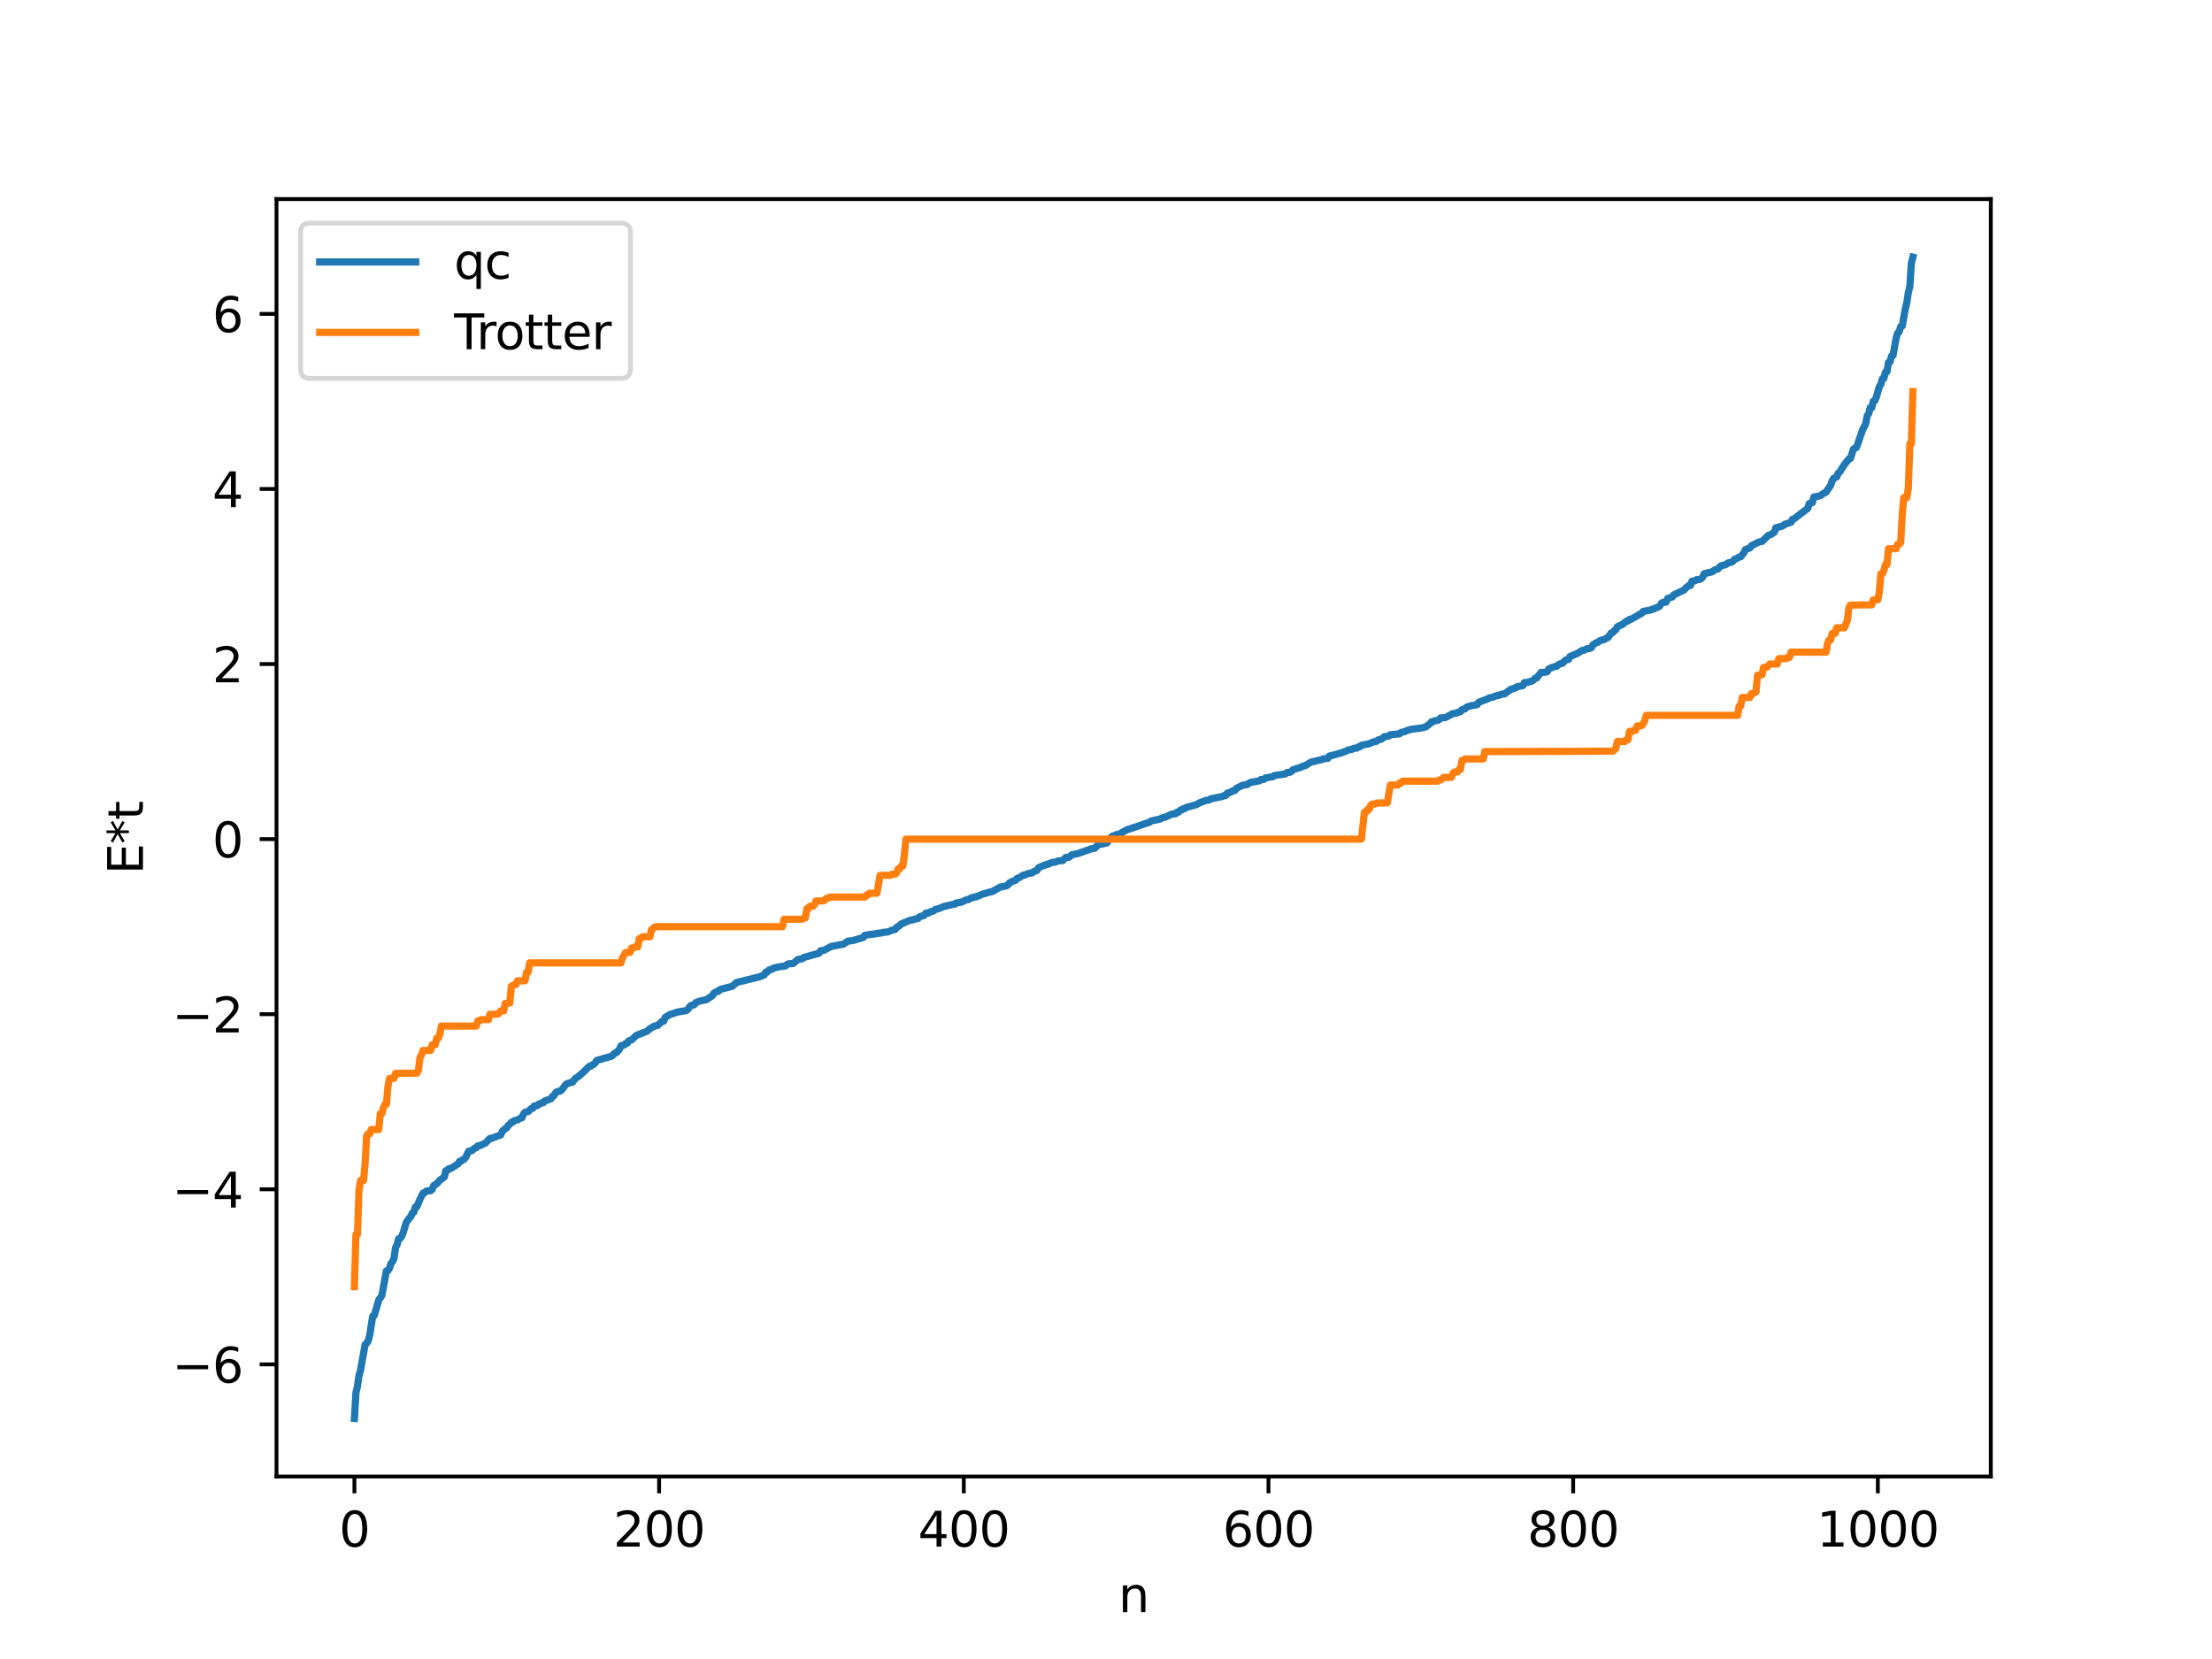 <?xml version="1.0" encoding="utf-8" standalone="no"?>
<!DOCTYPE svg PUBLIC "-//W3C//DTD SVG 1.1//EN"
  "http://www.w3.org/Graphics/SVG/1.1/DTD/svg11.dtd">
<svg xmlns:xlink="http://www.w3.org/1999/xlink" width="460.8pt" height="345.6pt" viewBox="0 0 460.8 345.6" xmlns="http://www.w3.org/2000/svg" version="1.1">
 <defs>
  <style type="text/css">*{stroke-linejoin: round; stroke-linecap: butt}</style>
 </defs>
 <g id="figure_1">
  <g id="patch_1">
   <path d="M 0 345.6 
L 460.8 345.6 
L 460.8 0 
L 0 0 
z
" style="fill: #ffffff"/>
  </g>
  <g id="axes_1">
   <g id="patch_2">
    <path d="M 57.6 307.584 
L 414.72 307.584 
L 414.72 41.472 
L 57.6 41.472 
z
" style="fill: #ffffff"/>
   </g>
   <g id="matplotlib.axis_1">
    <g id="xtick_1">
     <g id="line2d_1">
      <defs>
       <path id="mb4d2d89b2e" d="M 0 0 
L 0 3.5 
" style="stroke: #000000; stroke-width: 0.8"/>
      </defs>
      <g>
       <use xlink:href="#mb4d2d89b2e" x="73.833" y="307.584" style="stroke: #000000; stroke-width: 0.8"/>
      </g>
     </g>
     <g id="text_1">
      <!-- 0 -->
      <g transform="translate(70.651 322.182) scale(0.1 -0.1)">
       <defs>
        <path id="DejaVuSans-30" d="M 2034 4250 
Q 1547 4250 1301 3770 
Q 1056 3291 1056 2328 
Q 1056 1369 1301 889 
Q 1547 409 2034 409 
Q 2525 409 2770 889 
Q 3016 1369 3016 2328 
Q 3016 3291 2770 3770 
Q 2525 4250 2034 4250 
z
M 2034 4750 
Q 2819 4750 3233 4129 
Q 3647 3509 3647 2328 
Q 3647 1150 3233 529 
Q 2819 -91 2034 -91 
Q 1250 -91 836 529 
Q 422 1150 422 2328 
Q 422 3509 836 4129 
Q 1250 4750 2034 4750 
z
" transform="scale(0.016)"/>
       </defs>
       <use xlink:href="#DejaVuSans-30"/>
      </g>
     </g>
    </g>
    <g id="xtick_2">
     <g id="line2d_2">
      <g>
       <use xlink:href="#mb4d2d89b2e" x="137.304" y="307.584" style="stroke: #000000; stroke-width: 0.8"/>
      </g>
     </g>
     <g id="text_2">
      <!-- 200 -->
      <g transform="translate(127.76 322.182) scale(0.1 -0.1)">
       <defs>
        <path id="DejaVuSans-32" d="M 1228 531 
L 3431 531 
L 3431 0 
L 469 0 
L 469 531 
Q 828 903 1448 1529 
Q 2069 2156 2228 2338 
Q 2531 2678 2651 2914 
Q 2772 3150 2772 3378 
Q 2772 3750 2511 3984 
Q 2250 4219 1831 4219 
Q 1534 4219 1204 4116 
Q 875 4013 500 3803 
L 500 4441 
Q 881 4594 1212 4672 
Q 1544 4750 1819 4750 
Q 2544 4750 2975 4387 
Q 3406 4025 3406 3419 
Q 3406 3131 3298 2873 
Q 3191 2616 2906 2266 
Q 2828 2175 2409 1742 
Q 1991 1309 1228 531 
z
" transform="scale(0.016)"/>
       </defs>
       <use xlink:href="#DejaVuSans-32"/>
       <use xlink:href="#DejaVuSans-30" x="63.623"/>
       <use xlink:href="#DejaVuSans-30" x="127.246"/>
      </g>
     </g>
    </g>
    <g id="xtick_3">
     <g id="line2d_3">
      <g>
       <use xlink:href="#mb4d2d89b2e" x="200.775" y="307.584" style="stroke: #000000; stroke-width: 0.8"/>
      </g>
     </g>
     <g id="text_3">
      <!-- 400 -->
      <g transform="translate(191.231 322.182) scale(0.1 -0.1)">
       <defs>
        <path id="DejaVuSans-34" d="M 2419 4116 
L 825 1625 
L 2419 1625 
L 2419 4116 
z
M 2253 4666 
L 3047 4666 
L 3047 1625 
L 3713 1625 
L 3713 1100 
L 3047 1100 
L 3047 0 
L 2419 0 
L 2419 1100 
L 313 1100 
L 313 1709 
L 2253 4666 
z
" transform="scale(0.016)"/>
       </defs>
       <use xlink:href="#DejaVuSans-34"/>
       <use xlink:href="#DejaVuSans-30" x="63.623"/>
       <use xlink:href="#DejaVuSans-30" x="127.246"/>
      </g>
     </g>
    </g>
    <g id="xtick_4">
     <g id="line2d_4">
      <g>
       <use xlink:href="#mb4d2d89b2e" x="264.246" y="307.584" style="stroke: #000000; stroke-width: 0.8"/>
      </g>
     </g>
     <g id="text_4">
      <!-- 600 -->
      <g transform="translate(254.702 322.182) scale(0.1 -0.1)">
       <defs>
        <path id="DejaVuSans-36" d="M 2113 2584 
Q 1688 2584 1439 2293 
Q 1191 2003 1191 1497 
Q 1191 994 1439 701 
Q 1688 409 2113 409 
Q 2538 409 2786 701 
Q 3034 994 3034 1497 
Q 3034 2003 2786 2293 
Q 2538 2584 2113 2584 
z
M 3366 4563 
L 3366 3988 
Q 3128 4100 2886 4159 
Q 2644 4219 2406 4219 
Q 1781 4219 1451 3797 
Q 1122 3375 1075 2522 
Q 1259 2794 1537 2939 
Q 1816 3084 2150 3084 
Q 2853 3084 3261 2657 
Q 3669 2231 3669 1497 
Q 3669 778 3244 343 
Q 2819 -91 2113 -91 
Q 1303 -91 875 529 
Q 447 1150 447 2328 
Q 447 3434 972 4092 
Q 1497 4750 2381 4750 
Q 2619 4750 2861 4703 
Q 3103 4656 3366 4563 
z
" transform="scale(0.016)"/>
       </defs>
       <use xlink:href="#DejaVuSans-36"/>
       <use xlink:href="#DejaVuSans-30" x="63.623"/>
       <use xlink:href="#DejaVuSans-30" x="127.246"/>
      </g>
     </g>
    </g>
    <g id="xtick_5">
     <g id="line2d_5">
      <g>
       <use xlink:href="#mb4d2d89b2e" x="327.717" y="307.584" style="stroke: #000000; stroke-width: 0.8"/>
      </g>
     </g>
     <g id="text_5">
      <!-- 800 -->
      <g transform="translate(318.173 322.182) scale(0.1 -0.1)">
       <defs>
        <path id="DejaVuSans-38" d="M 2034 2216 
Q 1584 2216 1326 1975 
Q 1069 1734 1069 1313 
Q 1069 891 1326 650 
Q 1584 409 2034 409 
Q 2484 409 2743 651 
Q 3003 894 3003 1313 
Q 3003 1734 2745 1975 
Q 2488 2216 2034 2216 
z
M 1403 2484 
Q 997 2584 770 2862 
Q 544 3141 544 3541 
Q 544 4100 942 4425 
Q 1341 4750 2034 4750 
Q 2731 4750 3128 4425 
Q 3525 4100 3525 3541 
Q 3525 3141 3298 2862 
Q 3072 2584 2669 2484 
Q 3125 2378 3379 2068 
Q 3634 1759 3634 1313 
Q 3634 634 3220 271 
Q 2806 -91 2034 -91 
Q 1263 -91 848 271 
Q 434 634 434 1313 
Q 434 1759 690 2068 
Q 947 2378 1403 2484 
z
M 1172 3481 
Q 1172 3119 1398 2916 
Q 1625 2713 2034 2713 
Q 2441 2713 2670 2916 
Q 2900 3119 2900 3481 
Q 2900 3844 2670 4047 
Q 2441 4250 2034 4250 
Q 1625 4250 1398 4047 
Q 1172 3844 1172 3481 
z
" transform="scale(0.016)"/>
       </defs>
       <use xlink:href="#DejaVuSans-38"/>
       <use xlink:href="#DejaVuSans-30" x="63.623"/>
       <use xlink:href="#DejaVuSans-30" x="127.246"/>
      </g>
     </g>
    </g>
    <g id="xtick_6">
     <g id="line2d_6">
      <g>
       <use xlink:href="#mb4d2d89b2e" x="391.188" y="307.584" style="stroke: #000000; stroke-width: 0.8"/>
      </g>
     </g>
     <g id="text_6">
      <!-- 1000 -->
      <g transform="translate(378.463 322.182) scale(0.1 -0.1)">
       <defs>
        <path id="DejaVuSans-31" d="M 794 531 
L 1825 531 
L 1825 4091 
L 703 3866 
L 703 4441 
L 1819 4666 
L 2450 4666 
L 2450 531 
L 3481 531 
L 3481 0 
L 794 0 
L 794 531 
z
" transform="scale(0.016)"/>
       </defs>
       <use xlink:href="#DejaVuSans-31"/>
       <use xlink:href="#DejaVuSans-30" x="63.623"/>
       <use xlink:href="#DejaVuSans-30" x="127.246"/>
       <use xlink:href="#DejaVuSans-30" x="190.869"/>
      </g>
     </g>
    </g>
    <g id="text_7">
     <!-- n -->
     <g transform="translate(232.991 335.861) scale(0.1 -0.1)">
      <defs>
       <path id="DejaVuSans-6e" d="M 3513 2113 
L 3513 0 
L 2938 0 
L 2938 2094 
Q 2938 2591 2744 2837 
Q 2550 3084 2163 3084 
Q 1697 3084 1428 2787 
Q 1159 2491 1159 1978 
L 1159 0 
L 581 0 
L 581 3500 
L 1159 3500 
L 1159 2956 
Q 1366 3272 1645 3428 
Q 1925 3584 2291 3584 
Q 2894 3584 3203 3211 
Q 3513 2838 3513 2113 
z
" transform="scale(0.016)"/>
      </defs>
      <use xlink:href="#DejaVuSans-6e"/>
     </g>
    </g>
   </g>
   <g id="matplotlib.axis_2">
    <g id="ytick_1">
     <g id="line2d_7">
      <defs>
       <path id="m3ec7893b90" d="M 0 0 
L -3.5 0 
" style="stroke: #000000; stroke-width: 0.8"/>
      </defs>
      <g>
       <use xlink:href="#m3ec7893b90" x="57.6" y="284.223" style="stroke: #000000; stroke-width: 0.8"/>
      </g>
     </g>
     <g id="text_8">
      <!-- −6 -->
      <g transform="translate(35.858 288.022) scale(0.1 -0.1)">
       <defs>
        <path id="DejaVuSans-2212" d="M 678 2272 
L 4684 2272 
L 4684 1741 
L 678 1741 
L 678 2272 
z
" transform="scale(0.016)"/>
       </defs>
       <use xlink:href="#DejaVuSans-2212"/>
       <use xlink:href="#DejaVuSans-36" x="83.789"/>
      </g>
     </g>
    </g>
    <g id="ytick_2">
     <g id="line2d_8">
      <g>
       <use xlink:href="#m3ec7893b90" x="57.6" y="247.75" style="stroke: #000000; stroke-width: 0.8"/>
      </g>
     </g>
     <g id="text_9">
      <!-- −4 -->
      <g transform="translate(35.858 251.549) scale(0.1 -0.1)">
       <use xlink:href="#DejaVuSans-2212"/>
       <use xlink:href="#DejaVuSans-34" x="83.789"/>
      </g>
     </g>
    </g>
    <g id="ytick_3">
     <g id="line2d_9">
      <g>
       <use xlink:href="#m3ec7893b90" x="57.6" y="211.277" style="stroke: #000000; stroke-width: 0.8"/>
      </g>
     </g>
     <g id="text_10">
      <!-- −2 -->
      <g transform="translate(35.858 215.076) scale(0.1 -0.1)">
       <use xlink:href="#DejaVuSans-2212"/>
       <use xlink:href="#DejaVuSans-32" x="83.789"/>
      </g>
     </g>
    </g>
    <g id="ytick_4">
     <g id="line2d_10">
      <g>
       <use xlink:href="#m3ec7893b90" x="57.6" y="174.804" style="stroke: #000000; stroke-width: 0.8"/>
      </g>
     </g>
     <g id="text_11">
      <!-- 0 -->
      <g transform="translate(44.237 178.603) scale(0.1 -0.1)">
       <use xlink:href="#DejaVuSans-30"/>
      </g>
     </g>
    </g>
    <g id="ytick_5">
     <g id="line2d_11">
      <g>
       <use xlink:href="#m3ec7893b90" x="57.6" y="138.331" style="stroke: #000000; stroke-width: 0.8"/>
      </g>
     </g>
     <g id="text_12">
      <!-- 2 -->
      <g transform="translate(44.237 142.131) scale(0.1 -0.1)">
       <use xlink:href="#DejaVuSans-32"/>
      </g>
     </g>
    </g>
    <g id="ytick_6">
     <g id="line2d_12">
      <g>
       <use xlink:href="#m3ec7893b90" x="57.6" y="101.858" style="stroke: #000000; stroke-width: 0.8"/>
      </g>
     </g>
     <g id="text_13">
      <!-- 4 -->
      <g transform="translate(44.237 105.658) scale(0.1 -0.1)">
       <use xlink:href="#DejaVuSans-34"/>
      </g>
     </g>
    </g>
    <g id="ytick_7">
     <g id="line2d_13">
      <g>
       <use xlink:href="#m3ec7893b90" x="57.6" y="65.386" style="stroke: #000000; stroke-width: 0.8"/>
      </g>
     </g>
     <g id="text_14">
      <!-- 6 -->
      <g transform="translate(44.237 69.185) scale(0.1 -0.1)">
       <use xlink:href="#DejaVuSans-36"/>
      </g>
     </g>
    </g>
    <g id="text_15">
     <!-- E*t -->
     <g transform="translate(29.778 182.148) rotate(-90) scale(0.1 -0.1)">
      <defs>
       <path id="DejaVuSans-45" d="M 628 4666 
L 3578 4666 
L 3578 4134 
L 1259 4134 
L 1259 2753 
L 3481 2753 
L 3481 2222 
L 1259 2222 
L 1259 531 
L 3634 531 
L 3634 0 
L 628 0 
L 628 4666 
z
" transform="scale(0.016)"/>
       <path id="DejaVuSans-2a" d="M 3009 3897 
L 1888 3291 
L 3009 2681 
L 2828 2375 
L 1778 3009 
L 1778 1831 
L 1422 1831 
L 1422 3009 
L 372 2375 
L 191 2681 
L 1313 3291 
L 191 3897 
L 372 4206 
L 1422 3572 
L 1422 4750 
L 1778 4750 
L 1778 3572 
L 2828 4206 
L 3009 3897 
z
" transform="scale(0.016)"/>
       <path id="DejaVuSans-74" d="M 1172 4494 
L 1172 3500 
L 2356 3500 
L 2356 3053 
L 1172 3053 
L 1172 1153 
Q 1172 725 1289 603 
Q 1406 481 1766 481 
L 2356 481 
L 2356 0 
L 1766 0 
Q 1100 0 847 248 
Q 594 497 594 1153 
L 594 3053 
L 172 3053 
L 172 3500 
L 594 3500 
L 594 4494 
L 1172 4494 
z
" transform="scale(0.016)"/>
      </defs>
      <use xlink:href="#DejaVuSans-45"/>
      <use xlink:href="#DejaVuSans-2a" x="63.184"/>
      <use xlink:href="#DejaVuSans-74" x="113.184"/>
     </g>
    </g>
   </g>
   <g id="line2d_14">
    <path d="M 73.833 295.488 
L 74.15 290.129 
L 74.467 288.801 
L 74.785 286.51 
L 75.102 285.467 
L 76.054 280.109 
L 76.372 279.826 
L 76.689 279.359 
L 77.006 278.241 
L 77.641 274.174 
L 77.958 274.048 
L 78.91 270.804 
L 79.545 269.879 
L 80.497 264.735 
L 80.815 264.696 
L 81.132 264.214 
L 81.449 263.196 
L 81.767 262.856 
L 82.084 262.112 
L 82.401 259.858 
L 82.719 259.331 
L 83.036 258.061 
L 83.353 258.004 
L 83.671 257.567 
L 83.988 256.795 
L 84.623 254.675 
L 85.258 253.752 
L 85.575 253.474 
L 85.892 252.686 
L 86.21 252.532 
L 86.527 251.444 
L 86.844 251.376 
L 87.479 249.847 
L 88.114 248.568 
L 88.431 248.495 
L 88.748 248.14 
L 89.7 248.035 
L 90.018 247.804 
L 90.335 246.998 
L 90.97 246.6 
L 91.605 245.887 
L 92.557 245.198 
L 92.874 243.878 
L 93.191 243.81 
L 93.509 243.453 
L 93.826 243.452 
L 95.413 242.471 
L 95.73 241.934 
L 96.048 241.903 
L 96.365 241.601 
L 96.682 241.495 
L 97 241.119 
L 97.634 239.825 
L 98.269 239.711 
L 98.904 239.164 
L 99.221 239.092 
L 99.539 238.701 
L 99.856 238.699 
L 101.125 238.119 
L 102.077 237.137 
L 102.395 237.131 
L 103.981 236.545 
L 104.299 236.448 
L 104.616 235.719 
L 104.934 235.361 
L 105.568 234.932 
L 105.886 234.433 
L 106.203 234.197 
L 106.52 233.791 
L 106.838 233.74 
L 107.155 233.441 
L 107.79 233.317 
L 108.424 232.929 
L 108.742 232.847 
L 109.059 232.057 
L 109.377 231.698 
L 110.011 231.562 
L 110.646 230.95 
L 110.963 230.891 
L 111.281 230.398 
L 111.915 230.338 
L 112.233 230.004 
L 112.55 229.938 
L 112.867 229.717 
L 113.185 229.693 
L 113.502 229.34 
L 114.772 228.909 
L 115.089 228.4 
L 115.406 228.24 
L 115.724 227.689 
L 116.041 227.416 
L 116.676 227.292 
L 116.993 227.076 
L 117.945 225.841 
L 118.897 225.493 
L 119.215 225.489 
L 119.849 224.656 
L 120.484 224.26 
L 121.753 223.143 
L 122.705 222.174 
L 123.023 222.142 
L 123.34 221.855 
L 123.658 221.734 
L 123.975 221.454 
L 124.292 220.927 
L 124.927 220.733 
L 127.466 220 
L 128.1 219.358 
L 128.418 219.287 
L 129.053 218.567 
L 129.37 217.845 
L 130.005 217.703 
L 130.322 217.395 
L 130.639 217.347 
L 130.957 216.832 
L 131.591 216.628 
L 132.543 215.699 
L 134.765 214.834 
L 135.4 214.294 
L 136.352 213.735 
L 136.986 213.614 
L 137.939 212.743 
L 138.256 212.738 
L 138.573 211.947 
L 139.525 211.359 
L 140.477 211.056 
L 141.112 210.829 
L 142.699 210.571 
L 143.016 210.469 
L 143.334 210.235 
L 143.651 209.739 
L 143.968 209.459 
L 144.603 209.326 
L 144.92 208.885 
L 145.555 208.62 
L 146.19 208.437 
L 147.142 208.257 
L 148.411 207.402 
L 148.729 206.894 
L 149.363 206.518 
L 149.681 206.502 
L 149.998 206.125 
L 152.537 205.456 
L 153.489 204.656 
L 158.249 203.482 
L 158.884 203.212 
L 159.201 203.092 
L 159.519 202.521 
L 159.836 202.501 
L 160.153 202.11 
L 160.471 201.957 
L 160.788 201.951 
L 161.105 201.686 
L 162.375 201.386 
L 163.644 201.223 
L 163.962 200.913 
L 164.279 200.778 
L 165.231 200.725 
L 166.183 199.889 
L 167.135 199.722 
L 167.453 199.459 
L 170.626 198.572 
L 170.943 198.048 
L 171.578 197.991 
L 173.165 197.158 
L 175.704 196.686 
L 176.656 196.046 
L 177.608 195.951 
L 179.829 195.287 
L 180.147 194.842 
L 180.781 194.743 
L 181.734 194.607 
L 182.368 194.528 
L 183.003 194.402 
L 183.638 194.355 
L 183.955 194.22 
L 184.907 194.151 
L 185.859 193.773 
L 186.494 193.606 
L 186.811 193.173 
L 187.129 193.028 
L 187.763 192.471 
L 189.667 191.674 
L 189.985 191.669 
L 190.937 191.37 
L 191.254 191.328 
L 191.572 190.978 
L 192.524 190.681 
L 192.841 190.235 
L 193.476 190.193 
L 193.793 189.942 
L 194.428 189.803 
L 194.745 189.505 
L 195.697 189.227 
L 196.649 188.838 
L 198.553 188.385 
L 198.871 188.369 
L 199.188 188.11 
L 200.14 187.98 
L 200.775 187.696 
L 201.41 187.407 
L 201.727 187.398 
L 202.362 187.022 
L 202.679 186.997 
L 202.996 186.847 
L 203.314 186.844 
L 203.631 186.66 
L 203.948 186.612 
L 204.583 186.291 
L 206.17 185.844 
L 206.805 185.688 
L 208.391 184.782 
L 209.661 184.543 
L 209.978 184.338 
L 210.296 183.909 
L 210.93 183.592 
L 211.565 183.377 
L 211.882 182.989 
L 212.2 182.899 
L 213.152 182.32 
L 213.469 182.29 
L 214.104 182.001 
L 215.056 181.806 
L 215.373 181.544 
L 216.008 181.332 
L 216.325 180.776 
L 216.96 180.493 
L 217.912 180.102 
L 218.229 180.069 
L 219.181 179.645 
L 219.816 179.603 
L 220.451 179.34 
L 221.403 179.264 
L 222.038 178.607 
L 222.672 178.586 
L 223.307 178.056 
L 224.577 177.808 
L 227.433 176.788 
L 228.067 176.708 
L 228.702 176.033 
L 230.606 175.59 
L 231.241 174.604 
L 231.876 174.123 
L 232.193 174.092 
L 232.51 173.876 
L 233.145 173.757 
L 234.732 172.869 
L 235.367 172.662 
L 239.492 171.269 
L 239.81 171.017 
L 241.714 170.623 
L 242.031 170.386 
L 242.666 170.246 
L 244.253 169.554 
L 244.887 169.528 
L 245.205 169.194 
L 245.522 169.185 
L 245.839 168.801 
L 246.157 168.743 
L 246.474 168.472 
L 246.791 168.449 
L 247.109 168.205 
L 249.013 167.696 
L 249.965 167.217 
L 251.234 166.737 
L 251.869 166.661 
L 252.186 166.421 
L 254.725 165.904 
L 255.043 165.707 
L 255.36 165.702 
L 255.677 165.2 
L 255.995 165.2 
L 256.312 164.991 
L 256.629 164.922 
L 256.947 164.671 
L 257.264 164.655 
L 257.581 164.226 
L 258.851 163.584 
L 259.803 163.444 
L 260.438 162.997 
L 262.342 162.666 
L 262.659 162.404 
L 263.294 162.355 
L 263.611 162.064 
L 265.198 161.787 
L 265.515 161.547 
L 267.737 161.233 
L 268.054 160.953 
L 268.689 160.885 
L 269.006 160.73 
L 269.324 160.359 
L 270.91 159.862 
L 271.545 159.552 
L 271.862 159.53 
L 273.132 158.747 
L 274.084 158.551 
L 274.719 158.366 
L 275.353 158.25 
L 275.671 158.088 
L 276.623 157.975 
L 276.94 157.493 
L 278.21 157.183 
L 279.479 156.81 
L 280.431 156.461 
L 280.748 156.271 
L 281.7 156.07 
L 282.018 155.888 
L 282.653 155.843 
L 282.97 155.597 
L 283.287 155.572 
L 283.605 155.265 
L 285.191 154.93 
L 286.143 154.552 
L 286.778 154.405 
L 287.096 154.136 
L 287.73 154.01 
L 288.365 153.481 
L 289.317 153.325 
L 289.634 153.054 
L 291.539 152.867 
L 291.856 152.576 
L 292.491 152.452 
L 293.443 152.071 
L 294.077 151.919 
L 295.981 151.67 
L 296.934 151.457 
L 297.886 150.779 
L 298.203 150.359 
L 298.52 150.341 
L 298.838 150.155 
L 299.472 150.075 
L 299.79 149.912 
L 300.107 149.538 
L 301.059 149.501 
L 302.646 148.658 
L 303.281 148.584 
L 303.915 148.323 
L 304.233 148.26 
L 304.55 147.846 
L 305.185 147.674 
L 305.502 147.31 
L 306.454 147.012 
L 307.089 146.909 
L 307.724 146.787 
L 308.041 146.297 
L 309.945 145.583 
L 310.262 145.38 
L 310.897 145.27 
L 311.849 144.881 
L 312.167 144.873 
L 312.801 144.633 
L 313.436 144.546 
L 314.705 143.611 
L 315.658 143.32 
L 315.975 143.074 
L 317.244 142.83 
L 317.562 142.185 
L 318.196 142.175 
L 318.514 142.016 
L 318.831 142.015 
L 319.466 141.676 
L 319.783 141.291 
L 320.1 141.252 
L 321.053 140.078 
L 322.005 140.034 
L 322.322 139.92 
L 322.639 139.351 
L 323.274 139.06 
L 323.909 138.851 
L 324.226 138.832 
L 324.861 138.324 
L 325.496 138.17 
L 326.13 137.508 
L 326.765 137.359 
L 327.082 136.758 
L 328.669 136.08 
L 329.621 135.489 
L 329.939 135.469 
L 330.573 135.148 
L 331.208 135.073 
L 331.525 134.906 
L 331.843 134.354 
L 332.477 133.924 
L 332.795 133.818 
L 333.429 133.389 
L 334.064 133.274 
L 334.699 132.924 
L 335.016 132.772 
L 335.651 131.858 
L 335.968 131.78 
L 336.286 131.36 
L 336.603 131.201 
L 336.92 130.57 
L 337.555 130.238 
L 337.872 130.156 
L 338.824 129.389 
L 339.142 129.35 
L 339.459 129.032 
L 339.777 129.01 
L 341.998 127.746 
L 342.315 127.361 
L 343.902 127.064 
L 344.22 126.889 
L 344.537 126.873 
L 344.854 126.654 
L 345.489 126.452 
L 345.806 126.168 
L 346.124 125.629 
L 346.441 125.483 
L 347.076 125.432 
L 347.393 124.674 
L 348.345 124.368 
L 348.662 123.929 
L 350.884 122.873 
L 351.201 122.453 
L 351.836 121.975 
L 352.153 121.96 
L 352.471 121.066 
L 353.105 120.993 
L 353.423 120.753 
L 354.058 120.714 
L 354.375 120.576 
L 354.692 120.243 
L 355.01 119.528 
L 355.962 119.275 
L 356.596 119.157 
L 357.231 118.721 
L 357.866 118.532 
L 358.5 117.868 
L 359.453 117.644 
L 360.087 117.223 
L 360.722 117.095 
L 361.039 116.909 
L 361.357 116.488 
L 361.674 116.404 
L 362.309 116.04 
L 362.626 115.997 
L 363.261 115.166 
L 363.578 114.497 
L 364.53 114.141 
L 364.848 113.701 
L 366.434 112.885 
L 367.069 112.791 
L 368.339 111.55 
L 368.973 111.31 
L 369.608 110.89 
L 369.925 109.961 
L 371.195 109.619 
L 371.512 109.474 
L 371.829 109.206 
L 373.099 108.796 
L 373.416 108.171 
L 373.734 108.082 
L 376.59 105.896 
L 376.907 104.903 
L 377.542 104.698 
L 377.859 103.534 
L 378.811 103.364 
L 379.129 103.29 
L 379.763 102.863 
L 380.398 102.512 
L 381.35 101.111 
L 381.667 100.188 
L 381.985 99.649 
L 382.62 99.353 
L 382.937 98.578 
L 383.254 98.324 
L 384.206 96.805 
L 385.158 95.609 
L 385.476 95.5 
L 386.11 93.542 
L 386.745 93.214 
L 388.015 89.532 
L 388.649 88.325 
L 388.967 86.641 
L 389.284 86.166 
L 389.601 84.942 
L 389.919 84.941 
L 390.236 83.611 
L 390.553 83.478 
L 390.871 82.743 
L 391.505 80.521 
L 391.823 80.029 
L 392.14 78.883 
L 392.458 78.821 
L 392.775 77.533 
L 393.092 77.418 
L 393.41 75.499 
L 393.727 75.395 
L 394.044 74.168 
L 394.362 74.035 
L 394.996 70.437 
L 395.314 69.379 
L 395.631 69.131 
L 395.948 68.029 
L 396.266 67.915 
L 396.9 64.378 
L 397.218 63.072 
L 397.535 60.994 
L 397.853 59.688 
L 398.17 54.874 
L 398.487 53.568 
L 398.487 53.568 
" clip-path="url(#p1028a245e2)" style="fill: none; stroke: #1f77b4; stroke-width: 1.5; stroke-linecap: square"/>
   </g>
   <g id="line2d_15">
    <path d="M 73.833 268.036 
L 74.15 257.157 
L 74.467 257.157 
L 74.785 247.858 
L 75.102 245.926 
L 75.737 245.926 
L 76.054 242.446 
L 76.372 236.573 
L 76.689 236.212 
L 77.006 236.212 
L 77.324 235.303 
L 78.91 235.303 
L 79.228 231.989 
L 79.545 231.989 
L 79.862 230.79 
L 80.18 230.049 
L 80.497 230.049 
L 80.815 226.384 
L 81.132 224.66 
L 82.084 224.63 
L 82.401 223.609 
L 86.844 223.551 
L 87.162 222.992 
L 87.479 220.337 
L 87.796 219.75 
L 88.114 218.831 
L 89.7 218.831 
L 90.018 217.656 
L 90.653 217.656 
L 90.97 216.292 
L 91.287 216.292 
L 91.605 215.581 
L 91.922 213.753 
L 99.221 213.753 
L 99.539 212.664 
L 99.856 212.664 
L 100.173 212.406 
L 101.76 212.406 
L 102.077 211.277 
L 103.664 211.277 
L 103.981 211.022 
L 104.299 210.582 
L 104.934 210.582 
L 105.251 209.034 
L 106.203 208.956 
L 106.52 205.461 
L 107.155 205.116 
L 107.472 205.116 
L 107.79 204.311 
L 109.377 204.311 
L 109.694 202.545 
L 110.011 202.545 
L 110.329 200.594 
L 129.37 200.594 
L 129.687 199.486 
L 130.322 198.443 
L 131.274 198.377 
L 131.591 197.47 
L 131.909 197.47 
L 132.226 197.262 
L 132.861 197.262 
L 133.178 195.517 
L 133.496 195.517 
L 133.813 195.151 
L 135.4 195.151 
L 135.717 193.662 
L 136.034 193.461 
L 136.352 193.125 
L 136.986 193.041 
L 163.01 193.041 
L 163.327 191.495 
L 167.135 191.495 
L 167.453 191.213 
L 167.77 191.213 
L 168.087 189.301 
L 168.405 189.301 
L 168.722 188.79 
L 169.357 188.79 
L 169.674 188.461 
L 169.991 187.672 
L 171.578 187.672 
L 172.213 187.116 
L 172.53 187.116 
L 172.848 186.88 
L 180.147 186.88 
L 180.464 186.473 
L 180.781 186.473 
L 181.099 186.075 
L 182.686 186.075 
L 183.32 182.358 
L 185.542 182.325 
L 185.859 182.109 
L 186.494 182.109 
L 186.811 181.783 
L 187.129 180.965 
L 187.446 180.965 
L 187.763 180.412 
L 188.081 180.412 
L 188.398 178.1 
L 188.715 174.804 
L 283.605 174.804 
L 284.239 169.197 
L 284.557 169.197 
L 284.874 168.643 
L 285.191 168.643 
L 285.509 167.826 
L 285.826 167.499 
L 286.461 167.499 
L 286.778 167.284 
L 289 167.25 
L 289.634 163.533 
L 291.221 163.533 
L 291.539 163.135 
L 291.856 163.135 
L 292.173 162.729 
L 299.472 162.729 
L 299.79 162.493 
L 300.107 162.493 
L 300.742 161.937 
L 302.329 161.937 
L 302.646 161.148 
L 302.963 160.818 
L 303.598 160.818 
L 303.915 160.308 
L 304.233 160.308 
L 304.55 158.395 
L 304.867 158.395 
L 305.185 158.113 
L 308.993 158.113 
L 309.31 156.568 
L 335.968 156.483 
L 336.603 155.946 
L 336.92 154.457 
L 338.507 154.457 
L 338.824 154.092 
L 339.142 154.092 
L 339.459 152.346 
L 340.094 152.346 
L 340.411 152.139 
L 340.729 152.139 
L 341.046 151.232 
L 341.681 151.165 
L 341.998 151.165 
L 342.315 150.762 
L 342.633 150.123 
L 342.95 149.014 
L 361.991 149.014 
L 362.309 147.063 
L 362.626 147.063 
L 362.943 145.297 
L 364.53 145.297 
L 364.848 144.492 
L 365.165 144.492 
L 365.8 144.147 
L 366.117 140.653 
L 367.069 140.575 
L 367.386 139.026 
L 368.021 139.026 
L 368.656 138.331 
L 370.243 138.331 
L 370.56 137.202 
L 372.147 137.202 
L 372.464 136.945 
L 372.781 136.945 
L 373.099 135.855 
L 380.398 135.855 
L 380.715 134.027 
L 381.033 133.316 
L 381.35 133.316 
L 381.667 131.952 
L 382.302 131.952 
L 382.62 130.778 
L 384.206 130.778 
L 384.841 129.271 
L 385.158 126.616 
L 385.476 126.057 
L 389.919 125.999 
L 390.236 124.978 
L 391.188 124.949 
L 391.505 123.224 
L 391.823 119.56 
L 392.14 119.56 
L 392.458 118.818 
L 392.775 117.619 
L 393.092 117.619 
L 393.41 114.305 
L 394.996 114.305 
L 395.314 113.396 
L 395.631 113.396 
L 395.948 113.036 
L 396.266 107.162 
L 396.583 103.682 
L 397.218 103.682 
L 397.535 101.751 
L 397.853 92.451 
L 398.17 92.451 
L 398.487 81.572 
L 398.487 81.572 
" clip-path="url(#p1028a245e2)" style="fill: none; stroke: #ff7f0e; stroke-width: 1.5; stroke-linecap: square"/>
   </g>
   <g id="patch_3">
    <path d="M 57.6 307.584 
L 57.6 41.472 
" style="fill: none; stroke: #000000; stroke-width: 0.8; stroke-linejoin: miter; stroke-linecap: square"/>
   </g>
   <g id="patch_4">
    <path d="M 414.72 307.584 
L 414.72 41.472 
" style="fill: none; stroke: #000000; stroke-width: 0.8; stroke-linejoin: miter; stroke-linecap: square"/>
   </g>
   <g id="patch_5">
    <path d="M 57.6 307.584 
L 414.72 307.584 
" style="fill: none; stroke: #000000; stroke-width: 0.8; stroke-linejoin: miter; stroke-linecap: square"/>
   </g>
   <g id="patch_6">
    <path d="M 57.6 41.472 
L 414.72 41.472 
" style="fill: none; stroke: #000000; stroke-width: 0.8; stroke-linejoin: miter; stroke-linecap: square"/>
   </g>
   <g id="legend_1">
    <g id="patch_7">
     <path d="M 64.6 78.828 
L 129.342 78.828 
Q 131.342 78.828 131.342 76.828 
L 131.342 48.472 
Q 131.342 46.472 129.342 46.472 
L 64.6 46.472 
Q 62.6 46.472 62.6 48.472 
L 62.6 76.828 
Q 62.6 78.828 64.6 78.828 
z
" style="fill: #ffffff; opacity: 0.8; stroke: #cccccc; stroke-linejoin: miter"/>
    </g>
    <g id="line2d_16">
     <path d="M 66.6 54.57 
L 76.6 54.57 
L 86.6 54.57 
" style="fill: none; stroke: #1f77b4; stroke-width: 1.5; stroke-linecap: square"/>
    </g>
    <g id="text_16">
     <!-- qc -->
     <g transform="translate(94.6 58.07) scale(0.1 -0.1)">
      <defs>
       <path id="DejaVuSans-71" d="M 947 1747 
Q 947 1113 1208 752 
Q 1469 391 1925 391 
Q 2381 391 2643 752 
Q 2906 1113 2906 1747 
Q 2906 2381 2643 2742 
Q 2381 3103 1925 3103 
Q 1469 3103 1208 2742 
Q 947 2381 947 1747 
z
M 2906 525 
Q 2725 213 2448 61 
Q 2172 -91 1784 -91 
Q 1150 -91 751 415 
Q 353 922 353 1747 
Q 353 2572 751 3078 
Q 1150 3584 1784 3584 
Q 2172 3584 2448 3432 
Q 2725 3281 2906 2969 
L 2906 3500 
L 3481 3500 
L 3481 -1331 
L 2906 -1331 
L 2906 525 
z
" transform="scale(0.016)"/>
       <path id="DejaVuSans-63" d="M 3122 3366 
L 3122 2828 
Q 2878 2963 2633 3030 
Q 2388 3097 2138 3097 
Q 1578 3097 1268 2742 
Q 959 2388 959 1747 
Q 959 1106 1268 751 
Q 1578 397 2138 397 
Q 2388 397 2633 464 
Q 2878 531 3122 666 
L 3122 134 
Q 2881 22 2623 -34 
Q 2366 -91 2075 -91 
Q 1284 -91 818 406 
Q 353 903 353 1747 
Q 353 2603 823 3093 
Q 1294 3584 2113 3584 
Q 2378 3584 2631 3529 
Q 2884 3475 3122 3366 
z
" transform="scale(0.016)"/>
      </defs>
      <use xlink:href="#DejaVuSans-71"/>
      <use xlink:href="#DejaVuSans-63" x="63.477"/>
     </g>
    </g>
    <g id="line2d_17">
     <path d="M 66.6 69.249 
L 76.6 69.249 
L 86.6 69.249 
" style="fill: none; stroke: #ff7f0e; stroke-width: 1.5; stroke-linecap: square"/>
    </g>
    <g id="text_17">
     <!-- Trotter -->
     <g transform="translate(94.6 72.749) scale(0.1 -0.1)">
      <defs>
       <path id="DejaVuSans-54" d="M -19 4666 
L 3928 4666 
L 3928 4134 
L 2272 4134 
L 2272 0 
L 1638 0 
L 1638 4134 
L -19 4134 
L -19 4666 
z
" transform="scale(0.016)"/>
       <path id="DejaVuSans-72" d="M 2631 2963 
Q 2534 3019 2420 3045 
Q 2306 3072 2169 3072 
Q 1681 3072 1420 2755 
Q 1159 2438 1159 1844 
L 1159 0 
L 581 0 
L 581 3500 
L 1159 3500 
L 1159 2956 
Q 1341 3275 1631 3429 
Q 1922 3584 2338 3584 
Q 2397 3584 2469 3576 
Q 2541 3569 2628 3553 
L 2631 2963 
z
" transform="scale(0.016)"/>
       <path id="DejaVuSans-6f" d="M 1959 3097 
Q 1497 3097 1228 2736 
Q 959 2375 959 1747 
Q 959 1119 1226 758 
Q 1494 397 1959 397 
Q 2419 397 2687 759 
Q 2956 1122 2956 1747 
Q 2956 2369 2687 2733 
Q 2419 3097 1959 3097 
z
M 1959 3584 
Q 2709 3584 3137 3096 
Q 3566 2609 3566 1747 
Q 3566 888 3137 398 
Q 2709 -91 1959 -91 
Q 1206 -91 779 398 
Q 353 888 353 1747 
Q 353 2609 779 3096 
Q 1206 3584 1959 3584 
z
" transform="scale(0.016)"/>
       <path id="DejaVuSans-65" d="M 3597 1894 
L 3597 1613 
L 953 1613 
Q 991 1019 1311 708 
Q 1631 397 2203 397 
Q 2534 397 2845 478 
Q 3156 559 3463 722 
L 3463 178 
Q 3153 47 2828 -22 
Q 2503 -91 2169 -91 
Q 1331 -91 842 396 
Q 353 884 353 1716 
Q 353 2575 817 3079 
Q 1281 3584 2069 3584 
Q 2775 3584 3186 3129 
Q 3597 2675 3597 1894 
z
M 3022 2063 
Q 3016 2534 2758 2815 
Q 2500 3097 2075 3097 
Q 1594 3097 1305 2825 
Q 1016 2553 972 2059 
L 3022 2063 
z
" transform="scale(0.016)"/>
      </defs>
      <use xlink:href="#DejaVuSans-54"/>
      <use xlink:href="#DejaVuSans-72" x="46.334"/>
      <use xlink:href="#DejaVuSans-6f" x="85.197"/>
      <use xlink:href="#DejaVuSans-74" x="146.379"/>
      <use xlink:href="#DejaVuSans-74" x="185.588"/>
      <use xlink:href="#DejaVuSans-65" x="224.797"/>
      <use xlink:href="#DejaVuSans-72" x="286.32"/>
     </g>
    </g>
   </g>
  </g>
 </g>
 <defs>
  <clipPath id="p1028a245e2">
   <rect x="57.6" y="41.472" width="357.12" height="266.112"/>
  </clipPath>
 </defs>
</svg>
